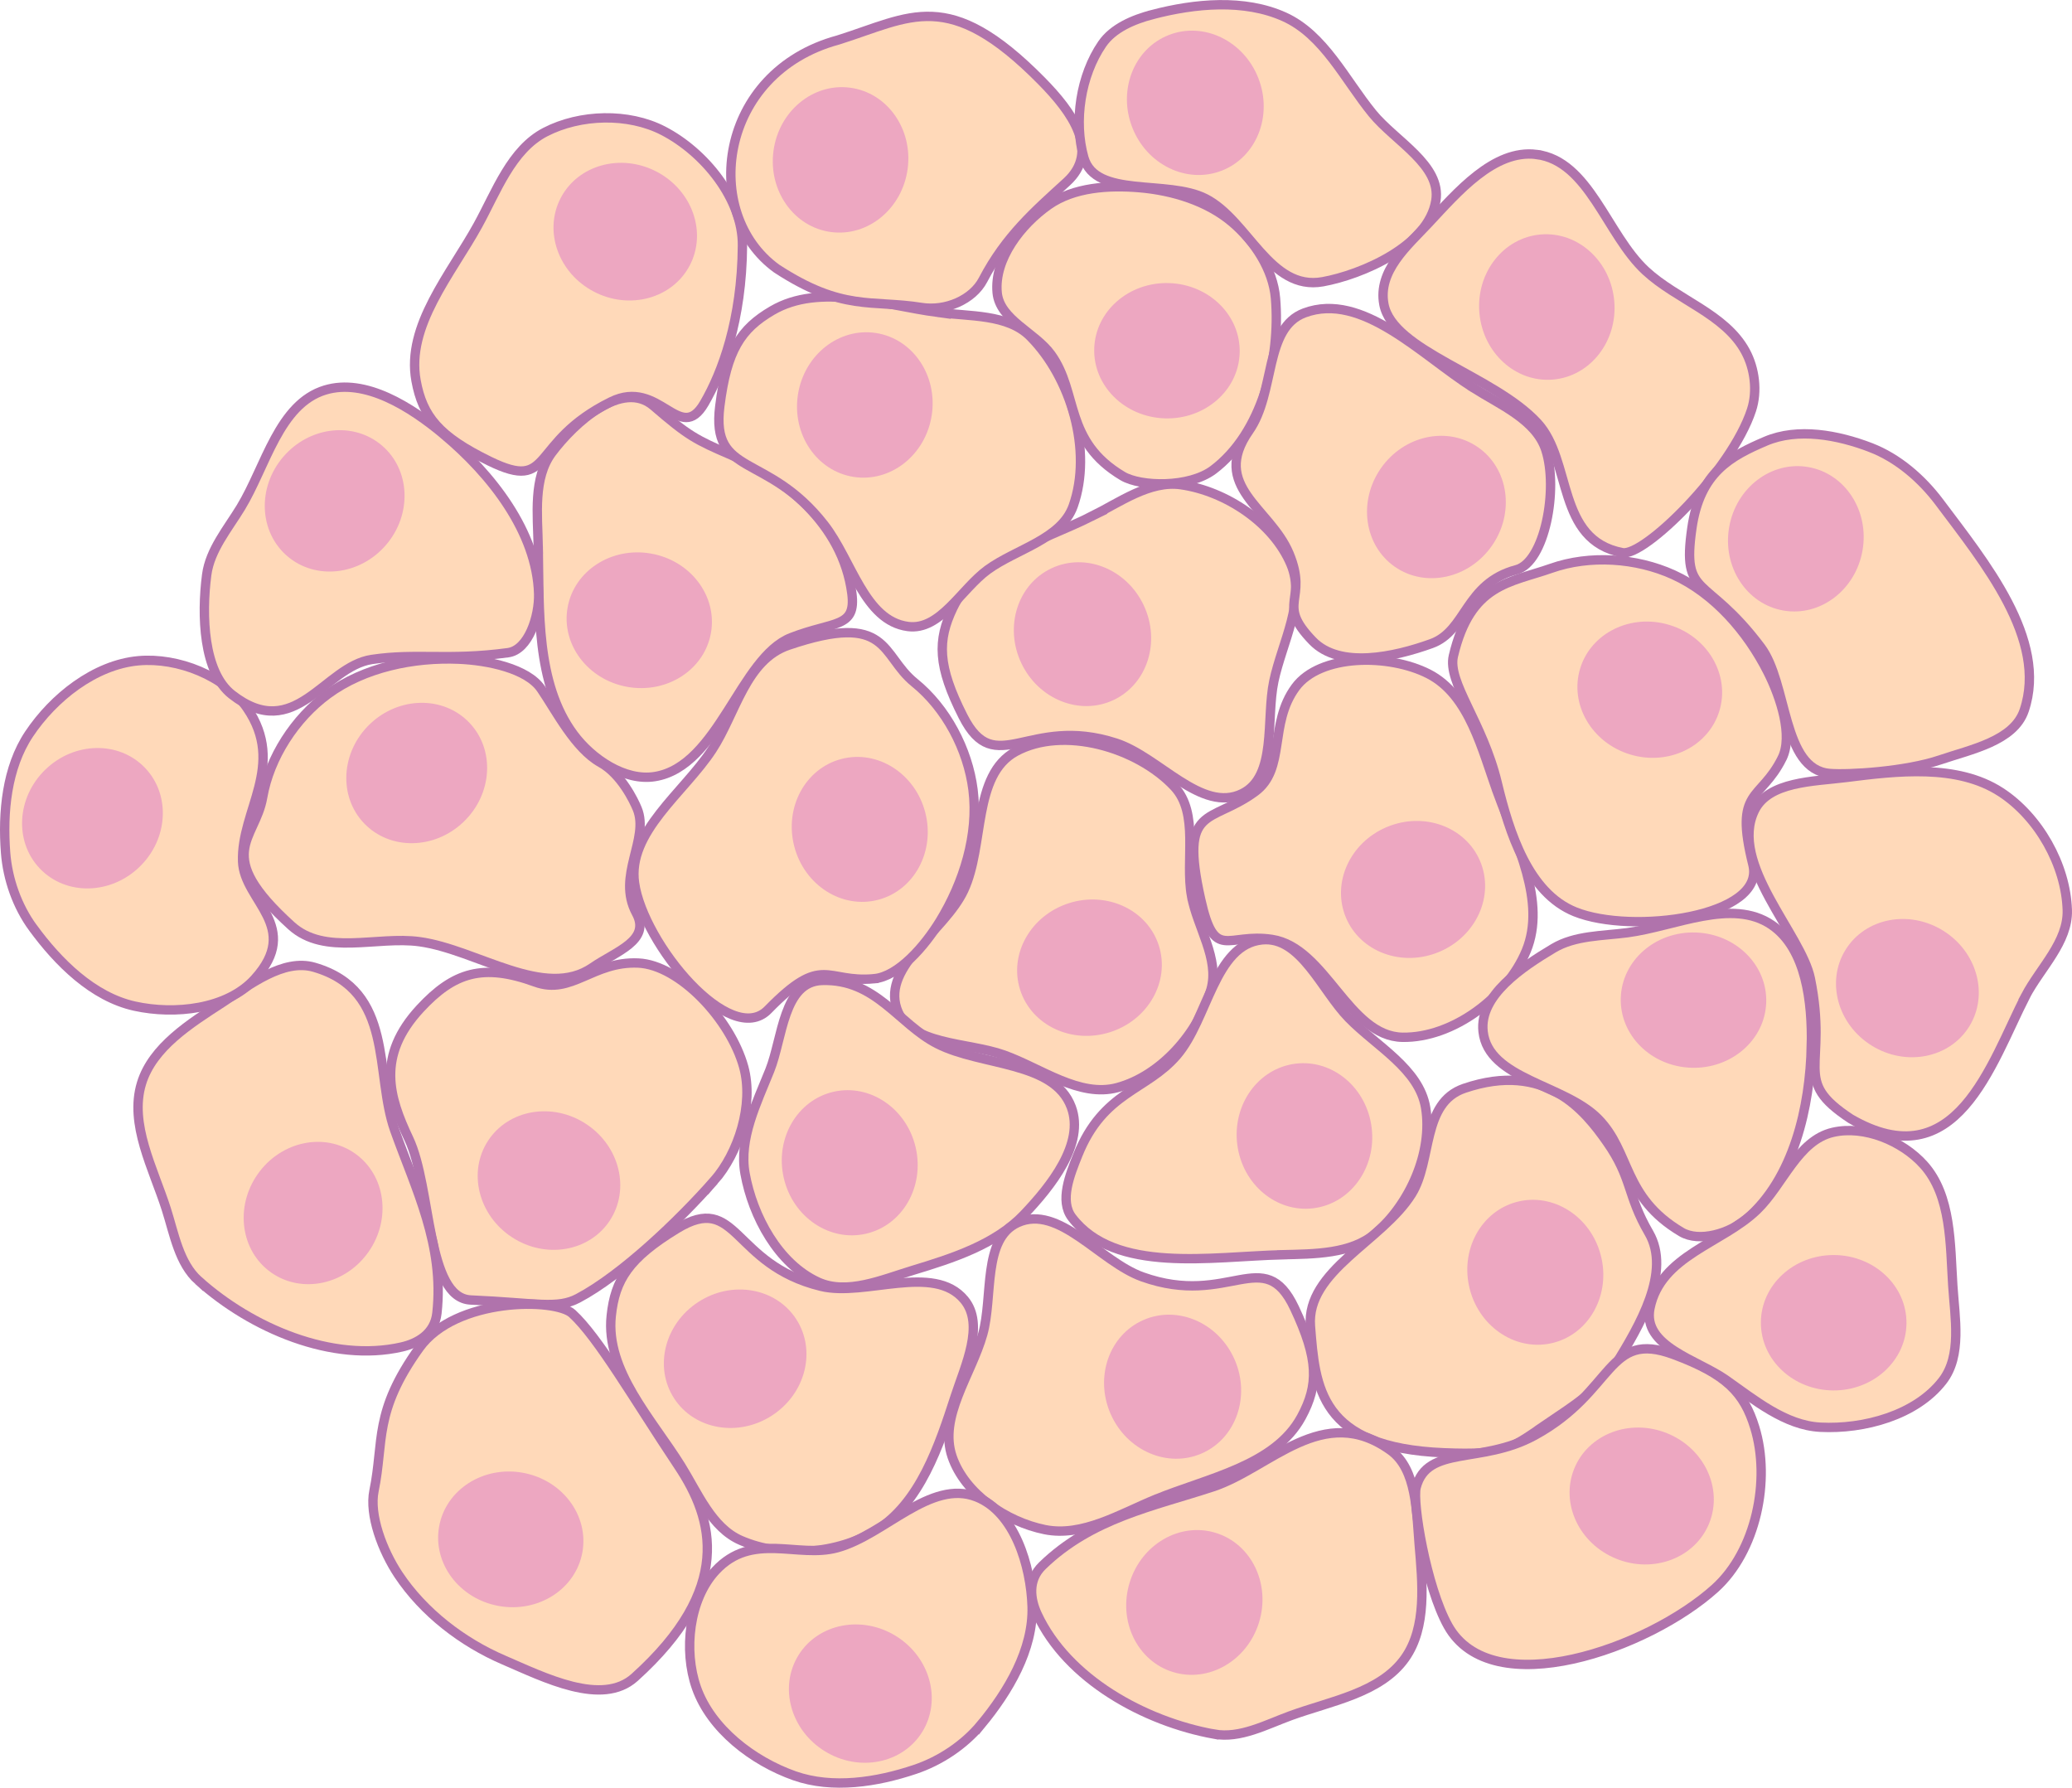 <?xml version="1.0" encoding="UTF-8" standalone="no"?>
<svg
   xmlns:dc="http://purl.org/dc/elements/1.1/"
   xmlns:cc="http://creativecommons.org/ns#"
   xmlns:rdf="http://www.w3.org/1999/02/22-rdf-syntax-ns#"
   xmlns:svg="http://www.w3.org/2000/svg"
   xmlns="http://www.w3.org/2000/svg"
   xmlns:sodipodi="http://sodipodi.sourceforge.net/DTD/sodipodi-0.dtd"
   xmlns:inkscape="http://www.inkscape.org/namespaces/inkscape"
   sodipodi:docname="cell_group.svg"
   inkscape:version="1.0 (6e3e5246a0, 2020-05-07)"
   id="svg5353"
   version="1.1"
   viewBox="0 0 73.832 63.694"
   height="63.694mm"
   width="73.832mm">
  <defs
     id="defs5347" />
  <sodipodi:namedview
     inkscape:window-maximized="1"
     inkscape:window-y="27"
     inkscape:window-x="0"
     inkscape:window-height="1016"
     inkscape:window-width="1920"
     showgrid="false"
     inkscape:document-rotation="0"
     inkscape:current-layer="layer1"
     inkscape:document-units="mm"
     inkscape:cy="129.98709"
     inkscape:cx="112.12557"
     inkscape:zoom="2.8"
     inkscape:pageshadow="2"
     inkscape:pageopacity="0.0"
     borderopacity="1.0"
     bordercolor="#666666"
     pagecolor="#ffffff"
     id="base" />
  <g
     transform="translate(-51.901,-195.272)"
     id="layer1"
     inkscape:groupmode="layer"
     inkscape:label="Layer 1">
    <path
       style="fill:#ffd9b9;fill-opacity:1;stroke:#b073ac;stroke-width:0.334;stroke-linecap:round;stroke-linejoin:miter;stroke-miterlimit:4;stroke-dasharray:none;stroke-opacity:1"
       d="m 94.36,227.197 c 0.204,1.114 1.003,2.238 0.692,3.327 -0.442,1.548 -1.779,3.074 -3.333,3.496 -1.353,0.367 -2.722,-0.687 -4.041,-1.16 -1.307,-0.468 -3.38,-0.339 -3.821,-1.655 -0.514,-1.531 1.703,-2.754 2.387,-4.217 0.745,-1.594 0.307,-4.103 1.854,-4.942 1.693,-0.919 4.323,-0.154 5.643,1.248 0.903,0.959 0.382,2.607 0.619,3.903 z"
       id="path6033"
       inkscape:connector-curvature="0"
       sodipodi:nodetypes="aaaaaaaaa" />
    <ellipse
       style="fill:#eda7c1;fill-opacity:1;stroke:none;stroke-width:0.334;stroke-linecap:round;stroke-linejoin:miter;stroke-miterlimit:4;stroke-dasharray:none;stroke-opacity:1"
       id="ellipse6035"
       cx="17.119"
       cy="246.418"
       rx="2.594"
       ry="2.412"
       transform="rotate(-17.574)" />
    <path
       sodipodi:nodetypes="saaasaass"
       inkscape:connector-curvature="0"
       id="path6039"
       d="m 83.045,230.142 c 0.874,-0.08 1.806,-1.164 2.349,-2.049 0.842,-1.372 1.382,-3.086 1.179,-4.683 -0.183,-1.439 -0.957,-2.908 -2.086,-3.82 -1.214,-0.981 -0.874,-2.556 -4.49,-1.329 -1.53,0.519 -1.879,2.431 -2.719,3.716 -1.004,1.535 -3.027,2.941 -2.766,4.756 0.31,2.164 3.411,5.892 4.757,4.513 1.966,-2.014 2.039,-0.945 3.776,-1.104 z"
       style="fill:#ffd9b9;fill-opacity:1;stroke:#b073ac;stroke-width:0.334;stroke-linecap:round;stroke-linejoin:miter;stroke-miterlimit:4;stroke-dasharray:none;stroke-opacity:1" />
    <ellipse
       transform="matrix(0.253,0.967,0.967,-0.253,0,0)"
       ry="2.412"
       rx="2.594"
       cy="22.954"
       cx="238.499"
       id="ellipse6041"
       style="fill:#eda7c1;fill-opacity:1;stroke:none;stroke-width:0.334;stroke-linecap:round;stroke-linejoin:miter;stroke-miterlimit:4;stroke-dasharray:none;stroke-opacity:1" />
    <path
       style="fill:#ffd9b9;fill-opacity:1;stroke:#b073ac;stroke-width:0.334;stroke-linecap:round;stroke-linejoin:miter;stroke-miterlimit:4;stroke-dasharray:none;stroke-opacity:1"
       d="m 84.425,240.532 c -1.084,0.328 -2.342,0.886 -3.373,0.416 -1.413,-0.644 -2.327,-2.336 -2.603,-3.864 -0.224,-1.241 0.413,-2.507 0.882,-3.678 0.459,-1.146 0.476,-3.159 1.863,-3.203 1.922,-0.06 2.716,1.547 4.108,2.257 1.567,0.8 4.157,0.606 4.772,2.254 0.488,1.305 -0.723,2.817 -1.683,3.827 -1.019,1.072 -2.551,1.562 -3.966,1.991 z"
       id="path6045"
       inkscape:connector-curvature="0"
       sodipodi:nodetypes="aaaasaaaa" />
    <ellipse
       style="fill:#eda7c1;fill-opacity:1;stroke:none;stroke-width:0.334;stroke-linecap:round;stroke-linejoin:miter;stroke-miterlimit:4;stroke-dasharray:none;stroke-opacity:1"
       id="ellipse6047"
       cx="249.047"
       cy="-27.48"
       rx="2.594"
       ry="2.412"
       transform="rotate(77.15)" />
    <path
       sodipodi:nodetypes="aaaaassaa"
       inkscape:connector-curvature="0"
       id="path6051"
       d="m 90.785,213.675 c 1.014,-0.504 2.083,-1.295 3.204,-1.133 1.593,0.23 3.285,1.35 3.911,2.833 0.545,1.291 -0.315,2.79 -0.607,4.161 -0.289,1.358 0.118,3.395 -1.127,4.009 -1.449,0.714 -2.963,-1.3 -4.499,-1.799 -3.123,-1.014 -4.295,1.326 -5.45,-0.952 -0.91,-1.793 -0.92,-2.702 -0.359,-3.87 0.852,-1.774 3.166,-2.373 4.928,-3.249 z"
       style="fill:#ffd9b9;fill-opacity:1;stroke:#b073ac;stroke-width:0.334;stroke-linecap:round;stroke-linejoin:miter;stroke-miterlimit:4;stroke-dasharray:none;stroke-opacity:1" />
    <ellipse
       transform="rotate(-115.292)"
       ry="2.412"
       rx="2.594"
       cy="-11.278"
       cx="-235.635"
       id="ellipse6053"
       style="fill:#eda7c1;fill-opacity:1;stroke:none;stroke-width:0.334;stroke-linecap:round;stroke-linejoin:miter;stroke-miterlimit:4;stroke-dasharray:none;stroke-opacity:1" />
    <path
       sodipodi:nodetypes="aaaaaasaa"
       inkscape:connector-curvature="0"
       id="path6057"
       d="m 97.596,239.975 c 1.132,-0.028 2.452,-0.019 3.313,-0.755 1.224,-1.046 2.055,-2.897 1.792,-4.485 -0.229,-1.383 -1.758,-2.189 -2.737,-3.192 -0.97,-0.993 -1.714,-2.926 -3.095,-2.786 -1.694,0.172 -1.924,2.818 -3.032,4.111 -1.087,1.268 -2.623,1.288 -3.531,3.557 -0.276,0.69 -0.66,1.629 -0.21,2.221 1.538,2.02 4.962,1.392 7.5,1.33 z"
       style="fill:#ffd9b9;fill-opacity:1;stroke:#b073ac;stroke-width:0.334;stroke-linecap:round;stroke-linejoin:miter;stroke-miterlimit:4;stroke-dasharray:none;stroke-opacity:1" />
    <ellipse
       transform="matrix(0.122,0.993,0.993,-0.122,0,0)"
       ry="2.412"
       rx="2.594"
       cy="68.869"
       cx="245.867"
       id="ellipse6059"
       style="fill:#eda7c1;fill-opacity:1;stroke:none;stroke-width:0.334;stroke-linecap:round;stroke-linejoin:miter;stroke-miterlimit:4;stroke-dasharray:none;stroke-opacity:1" />
    <path
       style="fill:#ffd9b9;fill-opacity:1;stroke:#b073ac;stroke-width:0.334;stroke-linecap:round;stroke-linejoin:miter;stroke-miterlimit:4;stroke-dasharray:none;stroke-opacity:1"
       d="m 105.283,223.56 c -0.567,-1.546 -1.008,-3.526 -2.475,-4.277 -1.414,-0.724 -3.867,-0.713 -4.743,0.476 -0.963,1.309 -0.335,2.911 -1.446,3.722 -1.607,1.174 -2.694,0.432 -1.935,3.829 0.503,2.252 0.929,1.188 2.538,1.43 1.918,0.288 2.717,3.457 4.656,3.488 1.794,0.029 3.726,-1.427 4.41,-3.086 0.72,-1.748 -0.355,-3.807 -1.006,-5.582 z"
       id="path6063"
       inkscape:connector-curvature="0"
       sodipodi:nodetypes="aassssaaa" />
    <ellipse
       style="fill:#eda7c1;fill-opacity:1;stroke:none;stroke-width:0.334;stroke-linecap:round;stroke-linejoin:miter;stroke-miterlimit:4;stroke-dasharray:none;stroke-opacity:1"
       id="ellipse6065"
       cx="6.444"
       cy="-248.866"
       rx="2.594"
       ry="2.412"
       transform="matrix(0.922,-0.387,-0.387,-0.922,0,0)" />
    <path
       sodipodi:nodetypes="aassssaaa"
       inkscape:connector-curvature="0"
       id="path6069"
       d="m 71.08,214.732 c -0.023,-1.124 -0.187,-2.437 0.487,-3.336 0.797,-1.063 2.508,-2.624 3.626,-1.659 1.23,1.062 1.498,1.202 2.761,1.746 1.827,0.787 3.974,2.424 4.301,4.926 0.165,1.257 -0.651,0.988 -2.166,1.581 -1.806,0.707 -2.573,4.585 -4.855,4.95 -1.072,0.172 -2.245,-0.627 -2.893,-1.499 -1.358,-1.826 -1.215,-4.434 -1.261,-6.709 z"
       style="fill:#ffd9b9;fill-opacity:1;stroke:#b073ac;stroke-width:0.334;stroke-linecap:round;stroke-linejoin:miter;stroke-miterlimit:4;stroke-dasharray:none;stroke-opacity:1" />
    <ellipse
       transform="rotate(-170.056)"
       ry="2.412"
       rx="2.594"
       cy="-201.208"
       cx="-111.095"
       id="ellipse6071"
       style="fill:#eda7c1;fill-opacity:1;stroke:none;stroke-width:0.334;stroke-linecap:round;stroke-linejoin:miter;stroke-miterlimit:4;stroke-dasharray:none;stroke-opacity:1" />
    <path
       style="fill:#ffd9b9;fill-opacity:1;stroke:#b073ac;stroke-width:0.334;stroke-linecap:round;stroke-linejoin:miter;stroke-miterlimit:4;stroke-dasharray:none;stroke-opacity:1"
       d="m 85.32,206.402 c 1.123,0.15 2.49,0.052 3.289,0.855 1.464,1.472 2.228,4.08 1.535,6.038 -0.424,1.197 -2.026,1.53 -3.052,2.278 -0.938,0.684 -1.687,2.173 -2.838,2.02 -1.555,-0.206 -1.997,-2.357 -2.991,-3.63 -2.02,-2.588 -4.031,-1.684 -3.713,-4.219 0.25,-1.995 0.75,-2.754 1.869,-3.408 1.699,-0.993 3.952,-0.194 5.902,0.067 z"
       id="path6075"
       inkscape:connector-curvature="0"
       sodipodi:nodetypes="aaaaassaa" />
    <ellipse
       style="fill:#eda7c1;fill-opacity:1;stroke:none;stroke-width:0.334;stroke-linecap:round;stroke-linejoin:miter;stroke-miterlimit:4;stroke-dasharray:none;stroke-opacity:1"
       id="ellipse6077"
       cx="-194.672"
       cy="113.662"
       rx="2.594"
       ry="2.412"
       transform="rotate(-81.248)" />
    <path
       style="fill:#ffd9b9;fill-opacity:1;stroke:#b073ac;stroke-width:0.334;stroke-linecap:round;stroke-linejoin:miter;stroke-miterlimit:4;stroke-dasharray:none;stroke-opacity:1"
       d="m 97.351,205.896 c -0.087,-1.032 -0.748,-2.028 -1.536,-2.7 -0.896,-0.763 -2.135,-1.137 -3.307,-1.237 -1.097,-0.093 -2.345,-0.017 -3.244,0.617 -0.986,0.695 -1.943,1.921 -1.831,3.123 0.091,0.971 1.352,1.415 1.922,2.207 0.979,1.359 0.449,3.082 2.551,4.328 0.639,0.379 2.367,0.426 3.229,-0.223 1.731,-1.305 2.4,-3.955 2.216,-6.115 z"
       id="path6081"
       inkscape:connector-curvature="0"
       sodipodi:nodetypes="aaaaaasaa" />
    <ellipse
       style="fill:#eda7c1;fill-opacity:1;stroke:none;stroke-width:0.334;stroke-linecap:round;stroke-linejoin:miter;stroke-miterlimit:4;stroke-dasharray:none;stroke-opacity:1"
       id="ellipse6083"
       cx="100.136"
       cy="-204.768"
       rx="2.594"
       ry="2.412"
       transform="matrix(0.999,0.032,0.032,-0.999,0,0)" />
    <path
       style="fill:#ffd9b9;fill-opacity:1;stroke:#b073ac;stroke-width:0.334;stroke-linecap:round;stroke-linejoin:miter;stroke-miterlimit:4;stroke-dasharray:none;stroke-opacity:1"
       d="m 71.182,219.814 c -0.495,-0.725 -1.894,-1.013 -2.932,-1.057 -1.608,-0.069 -3.369,0.291 -4.666,1.245 -1.169,0.859 -2.077,2.25 -2.325,3.679 -0.267,1.538 -1.81,2.005 1.02,4.57 1.197,1.085 3.048,0.363 4.569,0.571 2.06,0.282 4.459,2.097 6.17,0.916 0.833,-0.575 2.091,-0.957 1.556,-1.939 -0.716,-1.316 0.48,-2.629 0.033,-3.713 -0.115,-0.279 -0.569,-1.233 -1.301,-1.64 -0.91,-0.505 -1.578,-1.833 -2.123,-2.631 z"
       id="path6087"
       inkscape:connector-curvature="0"
       sodipodi:nodetypes="saaasasssss" />
    <ellipse
       style="fill:#eda7c1;fill-opacity:1;stroke:none;stroke-width:0.334;stroke-linecap:round;stroke-linejoin:miter;stroke-miterlimit:4;stroke-dasharray:none;stroke-opacity:1"
       id="ellipse6089"
       cx="-105.681"
       cy="-207.174"
       rx="2.594"
       ry="2.412"
       transform="matrix(0.723,-0.691,-0.691,-0.723,0,0)" />
    <path
       sodipodi:nodetypes="aasasssaa"
       inkscape:connector-curvature="0"
       id="path6093"
       d="m 104.41,209.096 c 0.957,0.605 2.232,1.136 2.577,2.215 0.445,1.393 -0.039,3.991 -1.051,4.259 -1.836,0.487 -1.771,2.178 -3.029,2.632 -1.327,0.479 -3.267,0.903 -4.233,-0.094 -1.338,-1.381 -0.129,-1.418 -0.84,-3.117 -0.679,-1.623 -2.815,-2.391 -1.427,-4.373 0.948,-1.355 0.526,-3.658 1.976,-4.198 2.06,-0.767 4.169,1.501 6.027,2.676 z"
       style="fill:#ffd9b9;fill-opacity:1;stroke:#b073ac;stroke-width:0.334;stroke-linecap:round;stroke-linejoin:miter;stroke-miterlimit:4;stroke-dasharray:none;stroke-opacity:1" />
    <ellipse
       transform="rotate(-55.147)"
       ry="2.412"
       rx="2.594"
       cy="206.509"
       cx="-116.157"
       id="ellipse6095"
       style="fill:#eda7c1;fill-opacity:1;stroke:none;stroke-width:0.334;stroke-linecap:round;stroke-linejoin:miter;stroke-miterlimit:4;stroke-dasharray:none;stroke-opacity:1" />
    <path
       style="fill:#ffd9b9;fill-opacity:1;stroke:#b073ac;stroke-width:0.334;stroke-linecap:round;stroke-linejoin:miter;stroke-miterlimit:4;stroke-dasharray:none;stroke-opacity:1"
       d="m 93.075,248.691 c -1.26,0.519 -2.607,1.348 -3.942,1.078 -1.374,-0.278 -2.852,-1.273 -3.305,-2.6 -0.485,-1.418 0.685,-2.919 1.091,-4.362 0.376,-1.336 -0.018,-3.397 1.245,-3.974 1.469,-0.671 2.924,1.387 4.445,1.931 3.091,1.105 4.332,-1.199 5.42,1.112 0.856,1.819 0.862,2.74 0.245,3.879 -0.948,1.749 -3.357,2.179 -5.197,2.937 z"
       id="path6099"
       inkscape:connector-curvature="0"
       sodipodi:nodetypes="aaaaassaa" />
    <ellipse
       style="fill:#eda7c1;fill-opacity:1;stroke:none;stroke-width:0.334;stroke-linecap:round;stroke-linejoin:miter;stroke-miterlimit:4;stroke-dasharray:none;stroke-opacity:1"
       id="ellipse6101"
       cx="261.719"
       cy="12.121"
       rx="2.594"
       ry="2.412"
       transform="rotate(66.397)" />
    <path
       sodipodi:nodetypes="sasssssss"
       inkscape:connector-curvature="0"
       id="path6105"
       d="m 77.348,237.336 c 0.862,-0.981 1.424,-2.707 1.053,-4.053 -0.468,-1.694 -2.282,-3.635 -3.757,-3.7 -1.623,-0.072 -2.373,1.151 -3.666,0.68 -1.869,-0.681 -2.908,-0.35 -4.106,0.943 -1.568,1.693 -1.102,3.163 -0.406,4.633 0.828,1.753 0.615,5.679 2.213,5.749 2.343,0.103 3.077,0.334 3.824,-0.063 1.554,-0.823 3.589,-2.761 4.845,-4.19 z"
       style="fill:#ffd9b9;fill-opacity:1;stroke:#b073ac;stroke-width:0.334;stroke-linecap:round;stroke-linejoin:miter;stroke-miterlimit:4;stroke-dasharray:none;stroke-opacity:1" />
    <ellipse
       transform="matrix(0.835,0.55,0.55,-0.835,0,0)"
       ry="2.412"
       rx="2.594"
       cy="-158.912"
       cx="190.257"
       id="ellipse6107"
       style="fill:#eda7c1;fill-opacity:1;stroke:none;stroke-width:0.334;stroke-linecap:round;stroke-linejoin:miter;stroke-miterlimit:4;stroke-dasharray:none;stroke-opacity:1" />
    <path
       style="fill:#ffd9b9;fill-opacity:1;stroke:#b073ac;stroke-width:0.334;stroke-linecap:round;stroke-linejoin:miter;stroke-miterlimit:4;stroke-dasharray:none;stroke-opacity:1"
       d="m 76.169,247.507 c 0.598,0.962 1.093,2.196 2.132,2.646 1.477,0.641 3.449,0.492 4.816,-0.357 1.57,-0.975 2.249,-3.015 2.819,-4.773 0.356,-1.096 1.061,-2.554 0.326,-3.442 -1.09,-1.317 -3.536,-0.098 -5.105,-0.48 -3.19,-0.777 -2.959,-3.384 -5.138,-2.052 -1.716,1.048 -2.202,1.817 -2.338,3.105 -0.207,1.957 1.448,3.682 2.488,5.353 z"
       id="path6111"
       inkscape:connector-curvature="0"
       sodipodi:nodetypes="aaaaassaa" />
    <ellipse
       style="fill:#eda7c1;fill-opacity:1;stroke:none;stroke-width:0.334;stroke-linecap:round;stroke-linejoin:miter;stroke-miterlimit:4;stroke-dasharray:none;stroke-opacity:1"
       id="ellipse6113"
       cx="67.41"
       cy="246.948"
       rx="2.594"
       ry="2.412"
       transform="matrix(-0.838,0.545,0.545,0.838,0,0)" />
    <path
       style="fill:#ffd9b9;fill-opacity:1;stroke:#b073ac;stroke-width:0.334;stroke-linecap:round;stroke-linejoin:miter;stroke-miterlimit:4;stroke-dasharray:none;stroke-opacity:1"
       d="m 107.128,245.927 c 0.726,-0.494 1.806,-1.164 2.349,-2.049 0.842,-1.372 1.988,-3.292 1.179,-4.683 -0.787,-1.352 -0.583,-1.938 -1.493,-3.237 -0.79,-1.127 -2.197,-2.892 -5.082,-1.912 -1.529,0.519 -1.137,2.575 -1.88,3.765 -1.047,1.676 -3.76,2.737 -3.605,4.707 0.171,2.178 0.313,4.333 4.757,4.513 2.23,0.091 2.37,-0.146 3.776,-1.104 z"
       id="path6117"
       inkscape:connector-curvature="0"
       sodipodi:nodetypes="sasssasss" />
    <ellipse
       style="fill:#eda7c1;fill-opacity:1;stroke:none;stroke-width:0.334;stroke-linecap:round;stroke-linejoin:miter;stroke-miterlimit:4;stroke-dasharray:none;stroke-opacity:1"
       id="ellipse6119"
       cx="259.867"
       cy="42.257"
       rx="2.594"
       ry="2.412"
       transform="matrix(0.253,0.967,0.967,-0.253,0,0)" />
    <path
       sodipodi:nodetypes="aaaaaasaa"
       inkscape:connector-curvature="0"
       id="path6123"
       d="m 116.446,232.51 c 0.029,-1.504 -0.173,-3.437 -1.416,-4.285 -1.416,-0.967 -3.437,0.053 -5.137,0.277 -0.89,0.117 -1.865,0.094 -2.636,0.554 -1.112,0.664 -2.651,1.681 -2.509,2.968 0.188,1.703 2.893,1.885 4.096,3.105 1.173,1.19 0.868,2.79 2.97,4.037 0.64,0.379 1.717,0.05 2.317,-0.46 1.68,-1.428 2.272,-3.992 2.314,-6.197 z"
       style="fill:#ffd9b9;fill-opacity:1;stroke:#b073ac;stroke-width:0.334;stroke-linecap:round;stroke-linejoin:miter;stroke-miterlimit:4;stroke-dasharray:none;stroke-opacity:1" />
    <ellipse
       transform="matrix(0.999,0.032,0.032,-0.999,0,0)"
       ry="2.412"
       rx="2.594"
       cy="-227.303"
       cx="119.639"
       id="ellipse6125"
       style="fill:#eda7c1;fill-opacity:1;stroke:none;stroke-width:0.334;stroke-linecap:round;stroke-linejoin:miter;stroke-miterlimit:4;stroke-dasharray:none;stroke-opacity:1" />
    <path
       sodipodi:nodetypes="saaassass"
       inkscape:connector-curvature="0"
       id="path6129"
       d="m 115.404,222.283 c 0.391,-0.786 -0.043,-2.148 -0.512,-3.075 -0.727,-1.437 -1.902,-2.796 -3.368,-3.461 -1.321,-0.599 -2.978,-0.711 -4.346,-0.229 -1.472,0.519 -2.88,0.542 -3.488,3.124 -0.221,0.94 1.042,2.359 1.562,4.519 0.429,1.783 1.113,3.925 2.772,4.596 2.026,0.82 6.805,0.188 6.338,-1.681 -0.682,-2.731 0.265,-2.231 1.042,-3.793 z"
       style="fill:#ffd9b9;fill-opacity:1;stroke:#b073ac;stroke-width:0.334;stroke-linecap:round;stroke-linejoin:miter;stroke-miterlimit:4;stroke-dasharray:none;stroke-opacity:1" />
    <ellipse
       transform="matrix(0.956,0.292,0.292,-0.956,0,0)"
       ry="2.412"
       rx="2.594"
       cy="-177.993"
       cx="170.148"
       id="ellipse6131"
       style="fill:#eda7c1;fill-opacity:1;stroke:none;stroke-width:0.334;stroke-linecap:round;stroke-linejoin:miter;stroke-miterlimit:4;stroke-dasharray:none;stroke-opacity:1" />
    <path
       style="fill:#ffd9b9;fill-opacity:1;stroke:#b073ac;stroke-width:0.334;stroke-linecap:round;stroke-linejoin:miter;stroke-miterlimit:4;stroke-dasharray:none;stroke-opacity:1"
       d="m 86.861,256.711 c -0.605,0.731 -1.456,1.297 -2.355,1.6 -1.36,0.458 -2.945,0.705 -4.298,0.227 -1.476,-0.522 -2.974,-1.664 -3.493,-3.141 -0.466,-1.328 -0.26,-3.148 0.684,-4.165 1.308,-1.409 2.918,-0.428 4.337,-0.818 1.696,-0.466 3.321,-2.455 4.958,-1.81 1.359,0.536 1.939,2.448 1.984,3.908 0.047,1.525 -0.845,3.024 -1.817,4.2 z"
       id="path6135"
       inkscape:connector-curvature="0"
       sodipodi:nodetypes="aaaasaaaa" />
    <ellipse
       style="fill:#eda7c1;fill-opacity:1;stroke:none;stroke-width:0.334;stroke-linecap:round;stroke-linejoin:miter;stroke-miterlimit:4;stroke-dasharray:none;stroke-opacity:1"
       id="ellipse6137"
       cx="204.891"
       cy="173.702"
       rx="2.594"
       ry="2.412"
       transform="rotate(31.81)" />
    <path
       style="fill:#ffd9b9;fill-opacity:1;stroke:#b073ac;stroke-width:0.334;stroke-linecap:round;stroke-linejoin:miter;stroke-miterlimit:4;stroke-dasharray:none;stroke-opacity:1"
       d="m 95.17,257.055 c 0.915,0.166 1.839,-0.335 2.713,-0.655 1.43,-0.524 3.205,-0.807 4.084,-2.051 0.783,-1.108 0.619,-2.687 0.505,-4.039 -0.098,-1.165 -0.084,-2.683 -1.011,-3.357 -2.419,-1.758 -4.298,0.621 -6.351,1.295 -2.117,0.695 -4.313,1.105 -6.066,2.807 -0.533,0.518 -0.426,1.205 -0.182,1.731 1.071,2.302 3.81,3.818 6.308,4.27 z"
       id="path6141"
       inkscape:connector-curvature="0"
       sodipodi:nodetypes="aaaasasaa" />
    <ellipse
       style="fill:#eda7c1;fill-opacity:1;stroke:none;stroke-width:0.334;stroke-linecap:round;stroke-linejoin:miter;stroke-miterlimit:4;stroke-dasharray:none;stroke-opacity:1"
       id="ellipse6143"
       cx="213.629"
       cy="164.281"
       rx="2.594"
       ry="2.412"
       transform="matrix(-0.293,0.956,0.956,0.293,0,0)" />
    <path
       style="fill:#ffd9b9;fill-opacity:1;stroke:#b073ac;stroke-width:0.334;stroke-linecap:round;stroke-linejoin:miter;stroke-miterlimit:4;stroke-dasharray:none;stroke-opacity:1"
       d="m 65.228,248.385 c -0.177,0.86 0.297,2.127 0.873,2.993 0.892,1.34 2.275,2.403 3.754,3.038 1.44,0.619 3.498,1.666 4.662,0.616 3.506,-3.162 2.837,-5.618 1.556,-7.536 -1.581,-2.368 -2.851,-4.576 -3.782,-5.426 -0.605,-0.553 -4.153,-0.581 -5.449,1.224 -1.641,2.286 -1.251,3.321 -1.614,5.092 z"
       id="path6147"
       inkscape:connector-curvature="0"
       sodipodi:nodetypes="caasssssc" />
    <ellipse
       style="fill:#eda7c1;fill-opacity:1;stroke:none;stroke-width:0.334;stroke-linecap:round;stroke-linejoin:miter;stroke-miterlimit:4;stroke-dasharray:none;stroke-opacity:1"
       id="ellipse6149"
       cx="-113.297"
       cy="233.803"
       rx="2.594"
       ry="2.412"
       transform="matrix(-0.984,-0.177,-0.177,0.984,0,0)" />
    <path
       sodipodi:nodetypes="aaaasasaa"
       inkscape:connector-curvature="0"
       id="path6153"
       d="m 58.973,240.898 c -0.692,-0.622 -0.863,-1.658 -1.146,-2.545 -0.463,-1.451 -1.328,-3.027 -0.884,-4.484 0.396,-1.298 1.743,-2.137 2.881,-2.876 0.98,-0.637 2.171,-1.579 3.272,-1.26 2.872,0.832 2.145,3.776 2.871,5.811 0.749,2.098 1.772,4.085 1.503,6.513 -0.082,0.739 -0.69,1.076 -1.256,1.205 -2.475,0.565 -5.352,-0.669 -7.241,-2.365 z"
       style="fill:#ffd9b9;fill-opacity:1;stroke:#b073ac;stroke-width:0.334;stroke-linecap:round;stroke-linejoin:miter;stroke-miterlimit:4;stroke-dasharray:none;stroke-opacity:1" />
    <ellipse
       transform="rotate(125.162)"
       ry="2.412"
       rx="2.594"
       cy="-188.895"
       cx="158.657"
       id="ellipse6155"
       style="fill:#eda7c1;fill-opacity:1;stroke:none;stroke-width:0.334;stroke-linecap:round;stroke-linejoin:miter;stroke-miterlimit:4;stroke-dasharray:none;stroke-opacity:1" />
    <path
       sodipodi:nodetypes="aaaasasaa"
       inkscape:connector-curvature="0"
       id="path6159"
       d="m 53.073,228.326 c -0.56,-0.766 -0.9,-1.729 -0.973,-2.676 -0.11,-1.43 0.039,-3.028 0.835,-4.222 0.868,-1.303 2.343,-2.475 3.902,-2.615 1.401,-0.126 3.086,0.541 3.87,1.686 1.396,2.038 -0.227,3.647 -0.161,5.469 0.051,1.402 2.129,2.318 0.428,4.186 -0.984,1.08 -2.849,1.279 -4.275,0.964 -1.489,-0.329 -2.725,-1.561 -3.625,-2.792 z"
       style="fill:#ffd9b9;fill-opacity:1;stroke:#b073ac;stroke-width:0.334;stroke-linecap:round;stroke-linejoin:miter;stroke-miterlimit:4;stroke-dasharray:none;stroke-opacity:1" />
    <ellipse
       transform="rotate(136.017)"
       ry="2.412"
       rx="2.594"
       cy="-199.813"
       cx="116.134"
       id="ellipse6161"
       style="fill:#eda7c1;fill-opacity:1;stroke:none;stroke-width:0.334;stroke-linecap:round;stroke-linejoin:miter;stroke-miterlimit:4;stroke-dasharray:none;stroke-opacity:1" />
    <path
       style="fill:#ffd9b9;fill-opacity:1;stroke:#b073ac;stroke-width:0.334;stroke-linecap:round;stroke-linejoin:miter;stroke-miterlimit:4;stroke-dasharray:none;stroke-opacity:1"
       d="m 67.71,210.746 c -1.155,-0.964 -2.789,-2.016 -4.228,-1.577 -1.64,0.5 -2.109,2.714 -2.999,4.18 -0.466,0.767 -1.1,1.513 -1.217,2.403 -0.189,1.441 -0.122,3.467 0.898,4.266 2.255,1.763 3.29,-0.999 4.985,-1.251 1.602,-0.239 2.726,0.046 4.854,-0.241 0.737,-0.099 1.114,-1.308 1.092,-2.095 -0.062,-2.204 -1.692,-4.271 -3.385,-5.683 z"
       id="path6166"
       inkscape:connector-curvature="0"
       sodipodi:nodetypes="aaaasasaa" />
    <ellipse
       style="fill:#eda7c1;fill-opacity:1;stroke:none;stroke-width:0.334;stroke-linecap:round;stroke-linejoin:miter;stroke-miterlimit:4;stroke-dasharray:none;stroke-opacity:1"
       id="ellipse6168"
       cx="-120.219"
       cy="-187.205"
       rx="2.594"
       ry="2.412"
       transform="matrix(0.651,-0.759,-0.759,-0.651,0,0)" />
    <path
       sodipodi:nodetypes="aaassssaa"
       inkscape:connector-curvature="0"
       id="path6172"
       d="m 68.934,203.289 c 0.657,-1.194 1.187,-2.684 2.397,-3.311 1.245,-0.644 2.96,-0.691 4.205,-0.046 1.47,0.761 2.833,2.431 2.821,4.086 -0.02,2.668 -0.726,4.528 -1.357,5.617 -0.877,1.514 -1.598,-0.901 -3.324,-0.05 -2.945,1.452 -2.031,3.237 -4.328,2.118 -1.808,-0.881 -2.389,-1.595 -2.622,-2.869 -0.358,-1.957 1.25,-3.802 2.209,-5.546 z"
       style="fill:#ffd9b9;fill-opacity:1;stroke:#b073ac;stroke-width:0.334;stroke-linecap:round;stroke-linejoin:miter;stroke-miterlimit:4;stroke-dasharray:none;stroke-opacity:1" />
    <ellipse
       transform="rotate(-152.416)"
       ry="2.412"
       rx="2.594"
       cy="-146.042"
       cx="-159.991"
       id="ellipse6174"
       style="fill:#eda7c1;fill-opacity:1;stroke:none;stroke-width:0.334;stroke-linecap:round;stroke-linejoin:miter;stroke-miterlimit:4;stroke-dasharray:none;stroke-opacity:1" />
    <path
       sodipodi:nodetypes="csssccsc"
       inkscape:connector-curvature="0"
       id="path6178"
       d="m 84.735,206.227 c 0.867,0.138 1.825,-0.275 2.196,-0.987 0.812,-1.557 1.851,-2.454 2.98,-3.484 1.202,-1.098 0.201,-2.488 -0.9,-3.604 -3.316,-3.361 -4.655,-2.269 -7.245,-1.455 -4.287,1.162 -4.897,6.192 -2.189,8.145 2.358,1.537 3.374,1.101 5.159,1.385 z"
       style="fill:#ffd9b9;fill-opacity:1;stroke:#b073ac;stroke-width:0.334;stroke-linecap:round;stroke-linejoin:miter;stroke-miterlimit:4;stroke-dasharray:none;stroke-opacity:1" />
    <ellipse
       transform="matrix(-0.133,0.991,0.991,0.133,0,0)"
       ry="2.412"
       rx="2.594"
       cy="107.87"
       cx="188.316"
       id="ellipse6180"
       style="fill:#eda7c1;fill-opacity:1;stroke:none;stroke-width:0.334;stroke-linecap:round;stroke-linejoin:miter;stroke-miterlimit:4;stroke-dasharray:none;stroke-opacity:1" />
    <path
       sodipodi:nodetypes="assssaa"
       inkscape:connector-curvature="0"
       id="path6184"
       d="m 113.013,251.861 c -2.378,2.145 -7.955,4.131 -9.515,1.334 -0.774,-1.388 -1.275,-4.397 -1.135,-4.933 0.397,-1.517 2.312,-0.808 4.218,-1.847 2.882,-1.572 2.563,-3.773 4.958,-2.884 1.885,0.7 2.509,1.361 2.89,2.599 0.578,1.881 0.045,4.412 -1.415,5.73 z"
       style="fill:#ffd9b9;fill-opacity:1;stroke:#b073ac;stroke-width:0.334;stroke-linecap:round;stroke-linejoin:miter;stroke-miterlimit:4;stroke-dasharray:none;stroke-opacity:1" />
    <ellipse
       transform="rotate(21.979)"
       ry="2.412"
       rx="2.594"
       cy="189.186"
       cx="195.408"
       id="ellipse6186"
       style="fill:#eda7c1;fill-opacity:1;stroke:none;stroke-width:0.334;stroke-linecap:round;stroke-linejoin:miter;stroke-miterlimit:4;stroke-dasharray:none;stroke-opacity:1" />
    <path
       sodipodi:nodetypes="aaaasaaaa"
       inkscape:connector-curvature="0"
       id="path6190"
       d="m 121.486,241.087 c 0.073,1.13 0.329,2.482 -0.363,3.379 -0.949,1.229 -2.804,1.734 -4.355,1.655 -1.259,-0.064 -2.347,-0.974 -3.38,-1.697 -1.012,-0.708 -2.968,-1.183 -2.694,-2.543 0.379,-1.885 2.575,-2.304 3.816,-3.506 0.925,-0.896 1.449,-2.473 2.705,-2.761 1.117,-0.257 2.471,0.306 3.236,1.159 0.988,1.101 0.94,2.839 1.035,4.316 z"
       style="fill:#ffd9b9;fill-opacity:1;stroke:#b073ac;stroke-width:0.334;stroke-linecap:round;stroke-linejoin:miter;stroke-miterlimit:4;stroke-dasharray:none;stroke-opacity:1" />
    <ellipse
       transform="rotate(0.312)"
       ry="2.412"
       rx="2.594"
       cy="241.756"
       cx="118.559"
       id="ellipse6192"
       style="fill:#eda7c1;fill-opacity:1;stroke:none;stroke-width:0.334;stroke-linecap:round;stroke-linejoin:miter;stroke-miterlimit:4;stroke-dasharray:none;stroke-opacity:1" />
    <path
       sodipodi:nodetypes="caaaascc"
       inkscape:connector-curvature="0"
       id="path6196"
       d="m 124.079,230.753 c 0.529,-1.001 1.521,-1.924 1.486,-3.056 -0.049,-1.609 -1.023,-3.33 -2.374,-4.206 -1.55,-1.005 -3.686,-0.75 -5.519,-0.518 -1.143,0.145 -2.75,0.134 -3.253,1.171 -0.92,1.893 1.669,4.409 1.991,5.992 0.655,3.217 -0.698,3.59 1.436,4.995 3.76,2.177 4.994,-1.946 6.234,-4.378 z"
       style="fill:#ffd9b9;fill-opacity:1;stroke:#b073ac;stroke-width:0.334;stroke-linecap:round;stroke-linejoin:miter;stroke-miterlimit:4;stroke-dasharray:none;stroke-opacity:1" />
    <ellipse
       transform="matrix(0.85,0.526,0.526,-0.85,0,0)"
       ry="2.412"
       rx="2.594"
       cy="-132.964"
       cx="223.302"
       id="ellipse6198"
       style="fill:#eda7c1;fill-opacity:1;stroke:none;stroke-width:0.334;stroke-linecap:round;stroke-linejoin:miter;stroke-miterlimit:4;stroke-dasharray:none;stroke-opacity:1" />
    <path
       sodipodi:nodetypes="aaaasasaa"
       inkscape:connector-curvature="0"
       id="path6202"
       d="m 92.964,195.791 c 1.516,-0.397 3.272,-0.563 4.7,0.081 1.415,0.639 2.16,2.236 3.142,3.44 0.81,0.993 2.464,1.844 2.259,3.109 -0.264,1.632 -2.665,2.642 -4.031,2.889 -1.892,0.342 -2.656,-2.189 -4.178,-2.964 -1.359,-0.692 -3.921,0.006 -4.335,-1.461 -0.363,-1.288 -0.119,-2.918 0.653,-4.045 0.391,-0.571 1.121,-0.874 1.79,-1.049 z"
       style="fill:#ffd9b9;fill-opacity:1;stroke:#b073ac;stroke-width:0.334;stroke-linecap:round;stroke-linejoin:miter;stroke-miterlimit:4;stroke-dasharray:none;stroke-opacity:1" />
    <ellipse
       transform="rotate(-111.295)"
       ry="2.412"
       rx="2.594"
       cy="15.795"
       cx="-219.67"
       id="ellipse6204"
       style="fill:#eda7c1;fill-opacity:1;stroke:none;stroke-width:0.334;stroke-linecap:round;stroke-linejoin:miter;stroke-miterlimit:4;stroke-dasharray:none;stroke-opacity:1" />
    <path
       style="fill:#ffd9b9;fill-opacity:1;stroke:#b073ac;stroke-width:0.334;stroke-linecap:round;stroke-linejoin:miter;stroke-miterlimit:4;stroke-dasharray:none;stroke-opacity:1"
       d="m 106.648,200.774 c 1.881,0.235 2.502,2.857 3.892,4.146 1.117,1.036 2.83,1.531 3.557,2.87 0.334,0.616 0.434,1.425 0.215,2.091 -0.711,2.171 -3.822,5.231 -4.599,5.082 -2.369,-0.454 -1.78,-3.273 -3.032,-4.626 -1.564,-1.69 -5.153,-2.56 -5.467,-4.221 -0.224,-1.187 0.83,-2.08 1.577,-2.879 1.042,-1.114 2.343,-2.652 3.857,-2.463 z"
       id="path6208"
       inkscape:connector-curvature="0"
       sodipodi:nodetypes="aaaasasaa" />
    <ellipse
       style="fill:#eda7c1;fill-opacity:1;stroke:none;stroke-width:0.334;stroke-linecap:round;stroke-linejoin:miter;stroke-miterlimit:4;stroke-dasharray:none;stroke-opacity:1"
       id="ellipse6210"
       cx="-214.43"
       cy="89.419"
       rx="2.594"
       ry="2.412"
       transform="rotate(-94.792)" />
    <path
       sodipodi:nodetypes="aaaasssaa"
       inkscape:connector-curvature="0"
       id="path6214"
       d="m 118.557,211.217 c 0.975,0.374 1.826,1.115 2.452,1.95 1.6,2.136 3.874,4.885 3.021,7.413 -0.369,1.095 -1.892,1.389 -2.985,1.761 -1.255,0.427 -3.301,0.542 -3.947,0.488 -1.703,-0.141 -1.486,-3.21 -2.457,-4.501 -1.973,-2.624 -2.816,-1.711 -2.453,-4.239 0.286,-1.99 1.382,-2.565 2.626,-3.097 1.149,-0.491 2.575,-0.223 3.742,0.224 z"
       style="fill:#ffd9b9;fill-opacity:1;stroke:#b073ac;stroke-width:0.334;stroke-linecap:round;stroke-linejoin:miter;stroke-miterlimit:4;stroke-dasharray:none;stroke-opacity:1" />
    <ellipse
       transform="rotate(-80.223)"
       ry="2.412"
       rx="2.594"
       cy="150.629"
       cx="-191.673"
       id="ellipse6216"
       style="fill:#eda7c1;fill-opacity:1;stroke:none;stroke-width:0.334;stroke-linecap:round;stroke-linejoin:miter;stroke-miterlimit:4;stroke-dasharray:none;stroke-opacity:1" />
  </g>
</svg>
